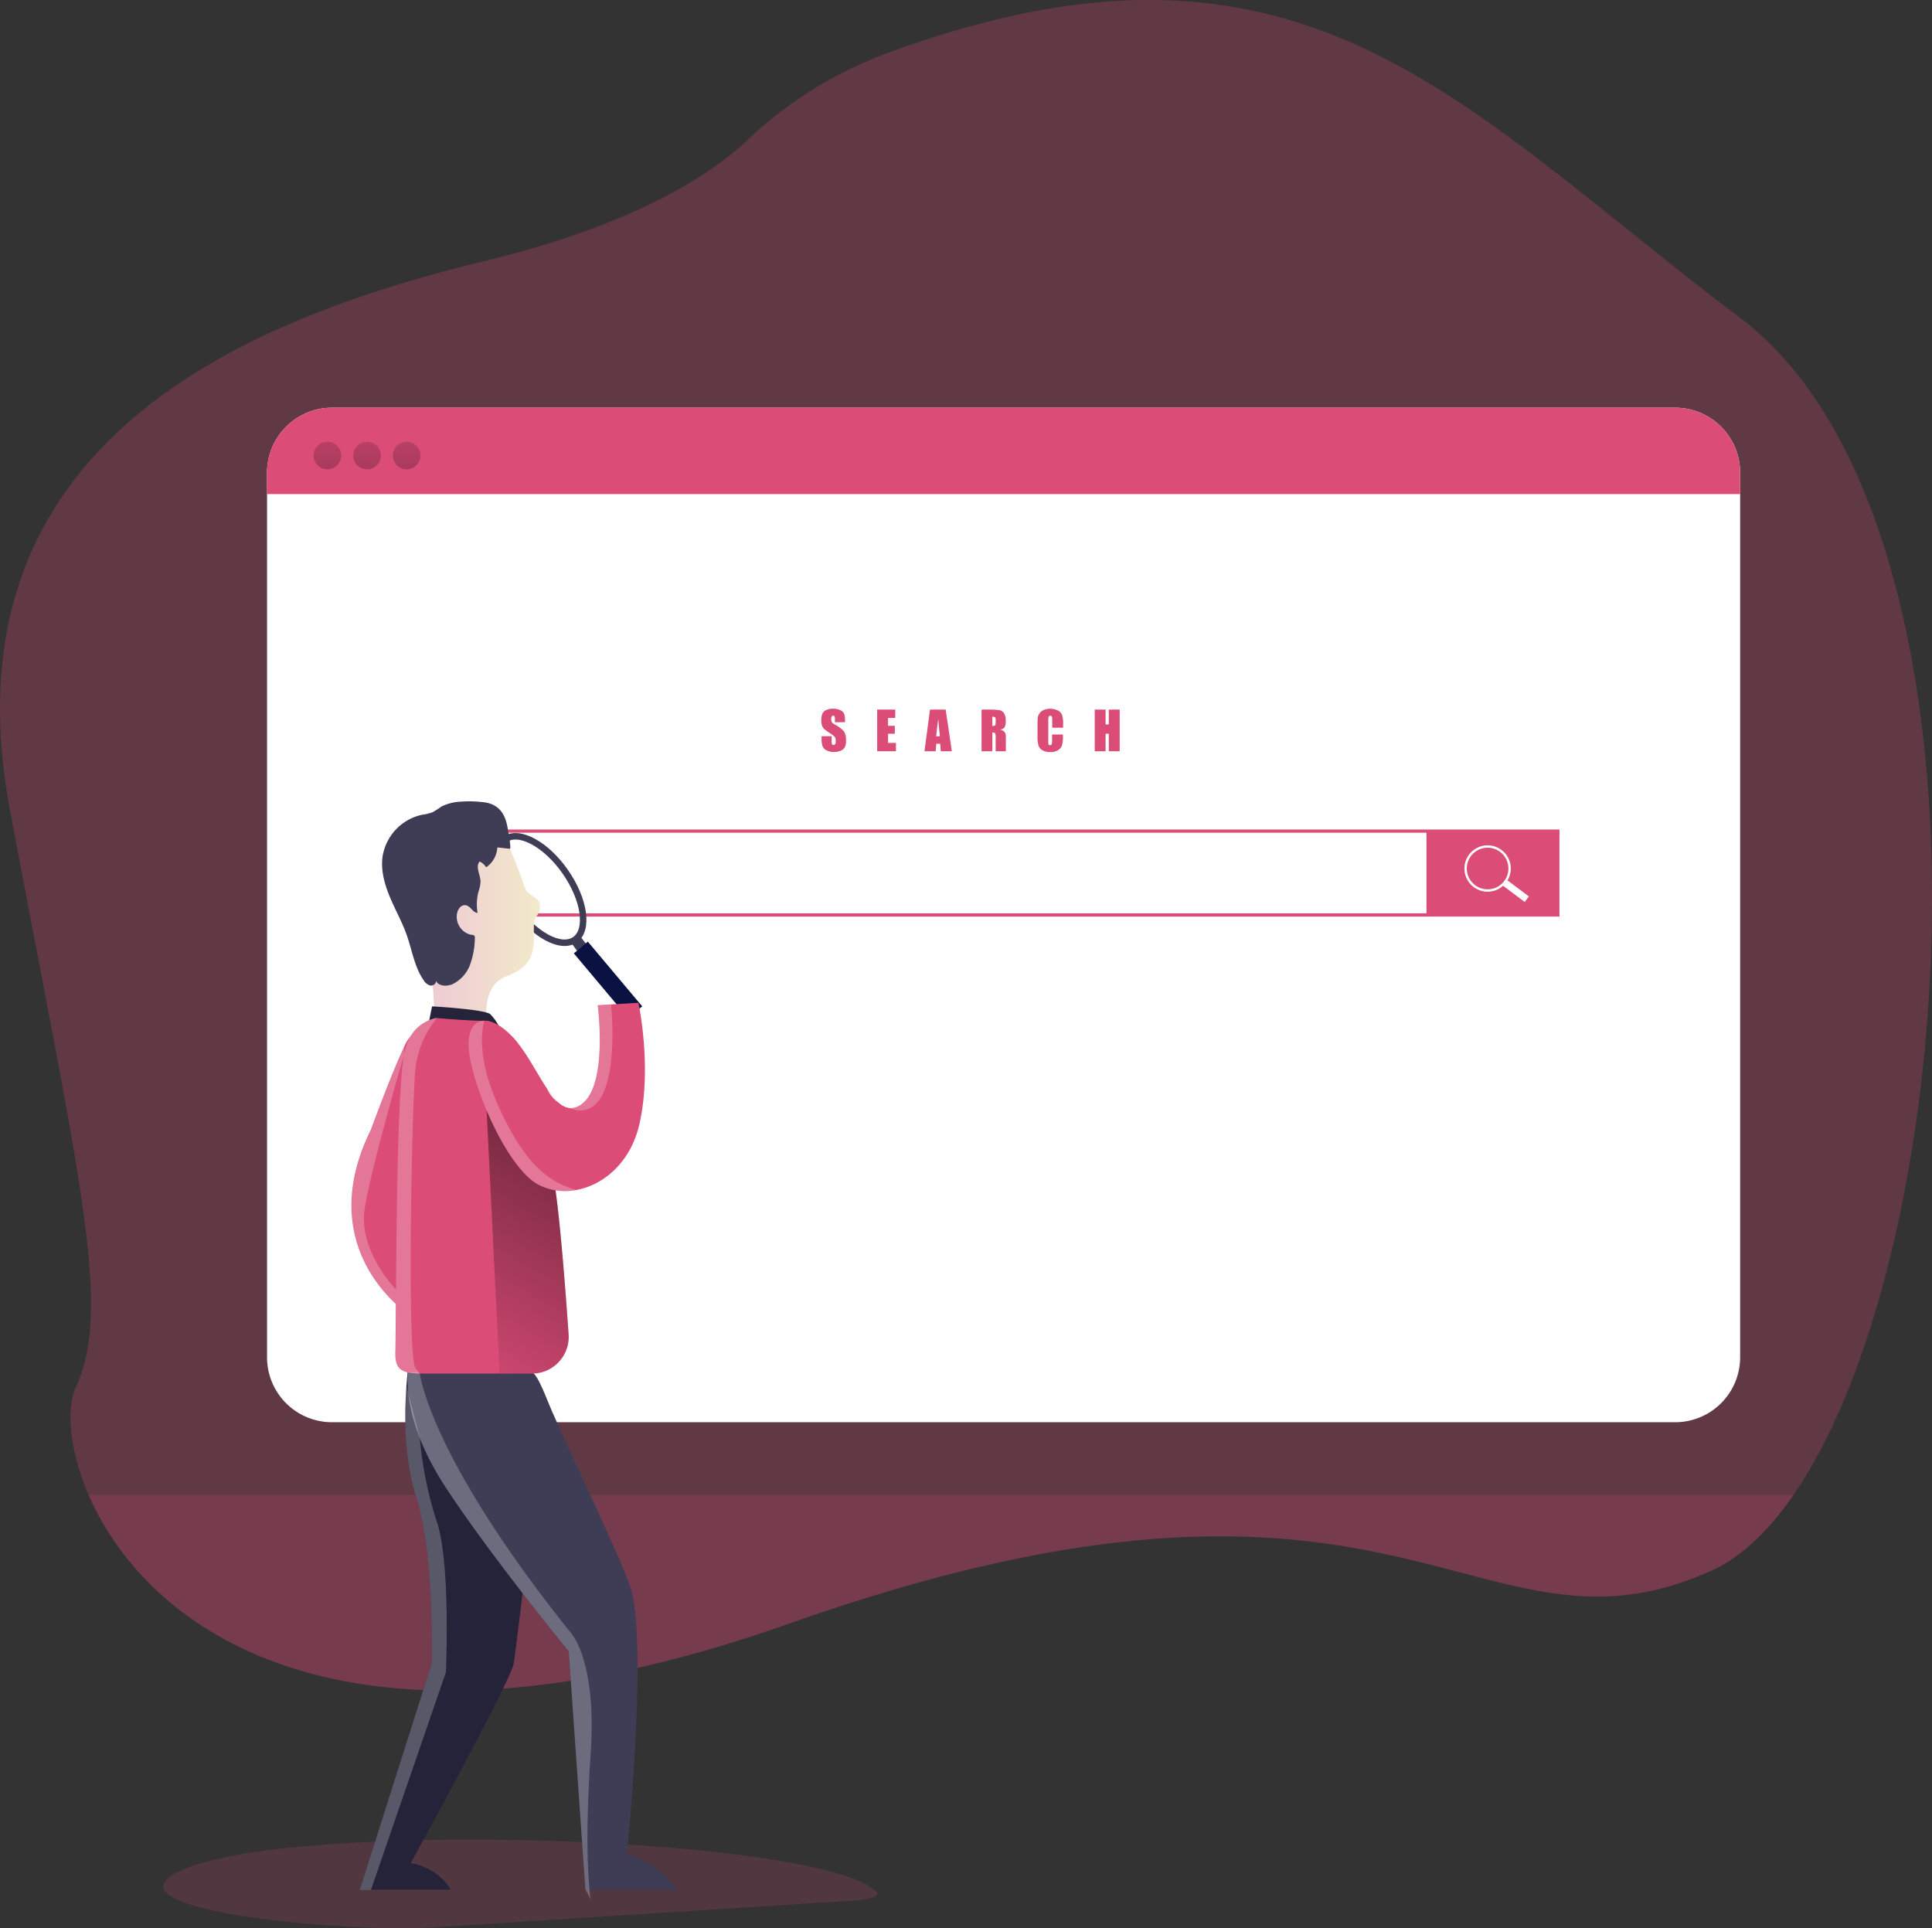 <svg id="Layer_1" data-name="Layer 1" xmlns="http://www.w3.org/2000/svg" xmlns:xlink="http://www.w3.org/1999/xlink" width="597.03" height="595.9" viewBox="0 0 597.03 595.9">
  <rect x="0" y="0" width="597.03" height="595.9" fill="#333333" stroke="none"/>
  <defs>
    <linearGradient id="linear-gradient" x1="101.66" y1="478.77" x2="99.41" y2="381.91" gradientTransform="matrix(1, 0, 0, -1, 0.01, 598)" gradientUnits="userSpaceOnUse">
      <stop offset="0" stop-opacity="0"/>
      <stop offset="0.91" stop-opacity="0.8"/>
      <stop offset="1"/>
    </linearGradient>
    <linearGradient id="linear-gradient-2" x1="113.9" y1="478.49" x2="111.65" y2="381.63" gradientTransform="matrix(1, 0, 0, -1, 0.01, 598)" gradientUnits="userSpaceOnUse">
      <stop offset="0" stop-opacity="0"/>
      <stop offset="0.91" stop-opacity="0.8"/>
      <stop offset="1"/>
    </linearGradient>
    <linearGradient id="linear-gradient-3" x1="126.14" y1="478.2" x2="123.89" y2="381.35" gradientTransform="matrix(1, 0, 0, -1, 0.01, 598)" gradientUnits="userSpaceOnUse">
      <stop offset="0" stop-opacity="0"/>
      <stop offset="0.91" stop-opacity="0.8"/>
      <stop offset="1"/>
    </linearGradient>
    <linearGradient id="linear-gradient-4" x1="231.92" y1="461.64" x2="272.9" y2="461.64" gradientTransform="translate(-106.02 -172.55)" gradientUnits="userSpaceOnUse">
      <stop offset="0" stop-color="#ecc4d7"/>
      <stop offset="0.42" stop-color="#efd4d1"/>
      <stop offset="1" stop-color="#f2eac9"/>
    </linearGradient>
    <linearGradient id="linear-gradient-5" x1="135.15" y1="169.68" x2="214.55" y2="308.2" gradientTransform="matrix(1, 0, 0, -1, 0.01, 598)" gradientUnits="userSpaceOnUse">
      <stop offset="0" stop-opacity="0"/>
      <stop offset="0.91" stop-opacity="0.8"/>
      <stop offset="1"/>
    </linearGradient>
    <linearGradient id="linear-gradient-6" x1="428.12" y1="331.96" x2="447.3" y2="331.96" gradientTransform="translate(-289.11 29.28) rotate(-7.48)">
      <stop offset="0" stop-opacity="0"/>
      <stop offset="0.91" stop-opacity="0.8"/>
      <stop offset="1"/>
    </linearGradient>
  </defs>
  <title>web_searching</title>
  <path d="M55.43,578.29c-24.94,12.07,51,19.11,78.61,17.34l121.22-7.74c5.24-.33,19.15-.48,15.07-3.8C249.45,567.09,88.34,562.35,55.43,578.29Z" transform="translate(0 0)" fill="#db4c77" opacity="0.18" style="isolation: isolate"/>
  <path d="M554.22,462c-7.75,11.24-16.35,19.4-25.65,23.54-73.32,32.61-94.71-51-284.86,16.27a417.88,417.88,0,0,1-45.07,13.28C90.74,539.94,42.51,496.93,27.38,462c-6.15-14.18-6.85-27-3.87-33.49,11.26-24.4,1-64.18-20.43-178.18S76.4,98.5,150.08,80.59c47.22-11.47,70.22-27.23,80.65-37.07a125.59,125.59,0,0,1,42.11-26.58c106-39.55,157.48-4,220.66,46.42,13.95,11.09,28.48,23,44.23,34.86C620.44,160.63,607.63,384.52,554.22,462Z" transform="translate(0 0)" fill="#db4c77" opacity="0.27" style="isolation: isolate"/>
  <path d="M554.22,462c-7.75,11.24-16.35,19.4-25.65,23.54-73.32,32.61-94.71-51-284.86,16.27C103.82,551.24,44.48,501.45,27.38,462Z" transform="translate(0 0)" fill="#db4c77" opacity="0.18" style="isolation: isolate"/>
  <path d="M537.74,146.08V419.45a20.08,20.08,0,0,1-20.08,20.08h-415a20.08,20.08,0,0,1-20.14-20V146.08A20.09,20.09,0,0,1,102.6,126H517.65a20.08,20.08,0,0,1,20.09,20.07h0Z" transform="translate(0 0)" fill="#fff"/>
  <path d="M158.78,514c-.83,5.35-31.86,61.78-31.86,61.78,9.07,1.64,12.37,8.24,12.37,8.24h-28.1l22.23-70s1-33.46-4.83-51.59c-3.84-12.09-3.61-26.1-3-34.1.29-4,.66-6.48.66-6.48l41.47,18.74S159.61,508.67,158.78,514Z" transform="translate(0 0)" fill="#25233a"/>
  <path d="M209.35,584.05H180.88v-.15l-5.14-73.58S151.68,481,137.68,459.61s-11.6-35.52-11.6-35.52h38.3c1.94.78,4.56,8.38,6.25,12.19,7.13,16.16,23.31,49.59,24.73,56,4.55,20.25-1.67,81.11-1.67,81.11C202.35,574.16,209.35,584.05,209.35,584.05Z" transform="translate(0 0)" fill="#3f3d56"/>
  <path d="M441.81,283.26H137.55V256.35H441.81Zm-303.26-1H440.81V257.35H138.55Z" transform="translate(0 0)" fill="#db4c77"/>
  <rect x="441.8" y="256.36" width="40.1" height="26.9" fill="#db4c77"/>
  <circle cx="459.7" cy="268.41" r="6.8" fill="none" stroke="#fff" stroke-miterlimit="10" stroke-width="0.73"/>
  <rect x="467.19" y="270.8" width="2.15" height="8.86" transform="translate(-32.95 484.53) rotate(-53.11)" fill="#fff"/>
  <path d="M537.74,146.08v6.62H82.51v-6.62A20.09,20.09,0,0,1,102.6,126H517.65a20.08,20.08,0,0,1,20.09,20.07h0Z" transform="translate(0 0)" fill="#db4c77"/>
  <path d="M105.43,140.78a4.26,4.26,0,1,1-4.26-4.26h0a4.25,4.25,0,0,1,4.26,4.24h0Z" transform="translate(0 0)" fill="url(#linear-gradient)"/>
  <path d="M117.68,140.78a4.26,4.26,0,1,1-4.26-4.26h0a4.25,4.25,0,0,1,4.26,4.24h0Z" transform="translate(0 0)" fill="url(#linear-gradient-2)"/>
  <path d="M129.92,140.78a4.26,4.26,0,1,1-4.26-4.26h0a4.25,4.25,0,0,1,4.26,4.24h0Z" transform="translate(0 0)" fill="url(#linear-gradient-3)"/>
  <path d="M135.19,389.16l-9.32,16.69a31.26,31.26,0,0,1-3.52-2.87c-7.25-6.67-22-24.92-7.76-53.79,0,0,6.55-17.85,10.23-25.49a11.46,11.46,0,0,1,2-3.34C129,318.85,135.19,389.16,135.19,389.16Z" transform="translate(0 0)" fill="#db4c77"/>
  <ellipse cx="166.88" cy="274.9" rx="9.54" ry="18.9" transform="translate(-127.11 144.56) rotate(-34.83)" fill="none" stroke="#3f3d56" stroke-miterlimit="10" stroke-width="2"/>
  <polygon points="176.5 291.32 182.24 299.26 185.26 297 179.45 289.56 176.5 291.32" fill="#3f3d56"/>
  <rect x="185.06" y="289.75" width="5.65" height="26.12" transform="translate(-150.74 191.8) rotate(-40.03)" fill="#091240"/>
  <path d="M157.56,262.31s2.61,6,4.81,12.39c.58,1.65,3.83,2.7,4.3,4.31.92,3.18-1.52,4.18-1.64,6-.41,6.18,1.85,12.91-8.55,16.69-9.22,3.35-5.5,18.4-5.5,18.4s-11.81,5.22-17-1.37c0,0,1.93-19.78-6.31-36.81S141.76,246.1,157.56,262.31Z" transform="translate(0 0)" fill="url(#linear-gradient-4)"/>
  <path d="M132.52,315.89l1-4.88s16.35.9,18,2.44a14.87,14.87,0,0,1,2.75,3.88Z" transform="translate(0 0)" fill="#25233a"/>
  <path d="M164.38,424.5h-34.7c-5.4-.17-7.64-1.14-7.5-6.47.26-9.73,0-76.87,2.61-92,1.59-9.31,8.42-11.11,9.93-11.4H135s10.34.89,14.63.83c4.57-.07,10.16,6.63,10.16,6.63s3.56,13.79,6.74,25.52c1.55,5.74,3,11,3.92,13.89,1.92,6.13,4.11,34.38,5.27,50.91a11.36,11.36,0,0,1-10.58,12.07h0Z" transform="translate(0 0)" fill="#db4c77"/>
  <path d="M164.38,424.5h-10l-4-81.38,16.15,4.44c1.55,5.74,3,11,3.92,13.89,1.92,6.13,4.11,34.38,5.27,50.91a11.34,11.34,0,0,1-10.51,12.11h0Z" transform="translate(0 0)" fill="url(#linear-gradient-5)"/>
  <path d="M157.56,262.31l-3.87-.42a8,8,0,0,1-3.46,6.15,4.83,4.83,0,0,0-2-1.8c-1.42,1.65.24,4.1.27,6.26a11.45,11.45,0,0,1-.62,3,15.67,15.67,0,0,0-.3,6.64c-1.46-.11-2.15-2.07-3.57-2.36s-2.37,1-2.72,2.23a5.72,5.72,0,0,0,4.25,6.87h.2c.33.05.72.1.9.38a1.09,1.09,0,0,1,.1.64,25.62,25.62,0,0,1-1.46,8.18,10.85,10.85,0,0,1-5.43,6.06c-1.75.77-4.2.71-5.16-1,.15.89-.93,1.6-1.82,1.41a3.61,3.61,0,0,1-2-1.68c-2.8-4.08-3.52-9.17-5.16-13.84-1.43-4.08-3.59-7.87-5.25-11.87s-2.86-8.35-2.21-12.62a15.72,15.72,0,0,1,12.12-12.73,15.56,15.56,0,0,0,3.36-.82,32.26,32.26,0,0,0,2.72-1.75,14.89,14.89,0,0,1,6-1.5,35.4,35.4,0,0,1,6.51.13c8,.61,7.69,8.23,8.27,9.87C157.27,258.16,158,262.36,157.56,262.31Z" transform="translate(0 0)" fill="#3f3d56"/>
  <path d="M184.14,292.63a6.1,6.1,0,0,1,.55-2.22,2,2,0,0,1,1.85-1.14c1,.11,1.56,1.07,2,1.93.64,1.22,1.27,2.44,1.9,3.67,1.45-.67,3.1.49,4,1.82s1.41,2.94,2.68,3.89a4.52,4.52,0,0,1,1.06.89,2.88,2.88,0,0,1,.29,1.91l-.21,2.58c-.13,1.68-.34,3.53-1.56,4.71a7.2,7.2,0,0,1-4,1.5,11.79,11.79,0,0,1-3.84.15,10.94,10.94,0,0,1-4.7-2.59c-1.93-1.56-7.2-6.66-3.75-8.69,1.34-.79,2.07.12,3-1.44S184,294.38,184.14,292.63Z" transform="translate(0 0)" fill="url(#linear-gradient-6)"/>
  <path d="M197.61,347.32c-2.72,12-11.18,19-19.71,20.47a17.91,17.91,0,0,1-11.36-1.59c-10.8-5.58-22.33-34.92-21.75-44.2.28-4.44,2.18-6.51,4.82-6.56,2.88-.07,6.65,2.28,10.16,6.6s6.4,10.13,9.32,14.46a21.35,21.35,0,0,0,3.66,4.38,6.33,6.33,0,0,0,3,1.53,5.38,5.38,0,0,0,4.17-1.33c8-6.19,4.78-30.43,4.78-30.43l4.13-.24,8.46-.5S201.58,329.7,197.61,347.32Z" transform="translate(0 0)" fill="#db4c77"/>
  <path d="M261.14,223.19H258v-1a1.76,1.76,0,0,0-.12-.85.42.42,0,0,0-.4-.18.5.5,0,0,0-.46.24,1.49,1.49,0,0,0-.15.75,2.3,2.3,0,0,0,.17,1,2.66,2.66,0,0,0,1,.79,9.46,9.46,0,0,1,2.81,2.17,5.05,5.05,0,0,1,.58,2.75,4.73,4.73,0,0,1-.32,2,2.51,2.51,0,0,1-1.24,1.1,5.14,5.14,0,0,1-2.15.44,4.8,4.8,0,0,1-2.29-.51,2.55,2.55,0,0,1-1.25-1.3,6.74,6.74,0,0,1-.29-2.23v-.84H257v1.56a2,2,0,0,0,.13.93.49.49,0,0,0,.46.21.56.56,0,0,0,.5-.26,1.5,1.5,0,0,0,.16-.78,2.42,2.42,0,0,0-.31-1.49,9.93,9.93,0,0,0-1.56-1.17,13.9,13.9,0,0,1-1.65-1.2,2.74,2.74,0,0,1-.68-1,6.11,6.11,0,0,1,.11-3.85,2.59,2.59,0,0,1,1.22-1.07,5,5,0,0,1,2-.38,5.29,5.29,0,0,1,2.22.42,2.35,2.35,0,0,1,1.22,1.06,5.71,5.71,0,0,1,.3,2.17Z" transform="translate(0 0)" fill="#db4c77"/>
  <path d="M271.07,219.3h5.58v2.57h-2.23v2.44h2.09v2.45h-2.09v2.83h2.45v2.58h-5.8Z" transform="translate(0 0)" fill="#db4c77"/>
  <path d="M292.23,219.3l1.91,12.87h-3.42l-.18-2.32h-1.2l-.2,2.32h-3.46l1.71-12.87Zm-1.78,8.27q-.26-2.19-.51-5.4-.51,3.69-.64,5.4Z" transform="translate(0 0)" fill="#db4c77"/>
  <path d="M303.32,219.3h2.37a19,19,0,0,1,3.2.18,2.19,2.19,0,0,1,1.37.93,4.28,4.28,0,0,1,.53,2.4,3.83,3.83,0,0,1-.37,2,2,2,0,0,1-1.44.64,2.54,2.54,0,0,1,1.34.66,2.05,2.05,0,0,1,.43.76,13.42,13.42,0,0,1,.08,1.9v3.4h-3.15v-4.28a2.94,2.94,0,0,0-.16-1.28c-.11-.16-.4-.25-.86-.25v5.81h-3.34Zm3.34,2.2v2.86a1.55,1.55,0,0,0,.79-.15c.16-.11.23-.44.23-1v-.76a1,1,0,0,0-.22-.8A1.23,1.23,0,0,0,306.66,221.5Z" transform="translate(0 0)" fill="#db4c77"/>
  <path d="M328.51,224.9h-3.35v-2.24a3.77,3.77,0,0,0-.11-1.21.46.46,0,0,0-.47-.24.51.51,0,0,0-.53.29,4.92,4.92,0,0,0-.11,1.27v6A4.6,4.6,0,0,0,324,230a.49.49,0,0,0,.5.29.47.47,0,0,0,.5-.29,4.39,4.39,0,0,0,.12-1.35V227h3.35v.5a9.63,9.63,0,0,1-.29,2.83A2.84,2.84,0,0,1,327,231.8a4.29,4.29,0,0,1-2.39.63,4.85,4.85,0,0,1-2.42-.54,2.51,2.51,0,0,1-1.26-1.47,9.65,9.65,0,0,1-.31-2.83v-3.76a18.17,18.17,0,0,1,.09-2.09,3,3,0,0,1,.57-1.34,3.15,3.15,0,0,1,1.31-1,5.37,5.37,0,0,1,4.37.2,2.73,2.73,0,0,1,1.26,1.42,8.51,8.51,0,0,1,.31,2.66Z" transform="translate(0 0)" fill="#db4c77"/>
  <path d="M346,219.3v12.87h-3.35v-5.41h-1v5.41h-3.35V219.3h3.35v4.6h1v-4.6Z" transform="translate(0 0)" fill="#db4c77"/>
  <path d="M128.45,422.92a12.44,12.44,0,0,1,1.26,1.54c-5.4-.16-7.64-1.13-7.5-6.46.26-9.73,0-76.87,2.61-92,1.59-9.31,8.42-11.11,9.93-11.4H135a30.81,30.81,0,0,0-6.53,14.9C127.29,338.28,125.67,420,128.45,422.92Z" transform="translate(0 0)" fill="#fff" opacity="0.24" style="isolation: isolate"/>
  <path d="M177.9,367.79a17.91,17.91,0,0,1-11.36-1.59c-10.8-5.58-22.33-34.92-21.75-44.2.28-4.44,2.18-6.51,4.82-6.56,0,1-4.33,11.84,8.71,34.88C167.12,365.88,175.59,366.53,177.9,367.79Z" transform="translate(0 0)" fill="#fff" opacity="0.24" style="isolation: isolate"/>
  <path d="M172.75,340.88a10.07,10.07,0,0,1-3.66-4.38A21.35,21.35,0,0,0,172.75,340.88Z" transform="translate(0 0)" fill="#fff"/>
  <path d="M175.76,342.45a5.38,5.38,0,0,0,4.17-1.33c8-6.19,4.78-30.43,4.78-30.43l4.13-.24S192.9,348.79,175.76,342.45Z" transform="translate(0 0)" fill="#fff" opacity="0.24" style="isolation: isolate"/>
  <path d="M112.7,373.45c-2.08,13.2,9.69,25.08,9.69,25.08V403c-7.25-6.67-22-24.92-7.76-53.79,0,0,6.55-17.85,10.23-25.49V326S114.79,360.28,112.7,373.45Z" transform="translate(0 0)" fill="#fff" opacity="0.24" style="isolation: isolate"/>
  <path d="M182.19,584.05a15.44,15.44,0,0,0,.44,3.1l-1.65-3.1-.08-.15-5.14-73.58S151.7,481,137.7,459.61s-11.6-35.52-11.6-35.52h2.79a6.42,6.42,0,0,1,.85.37s2.77,25.27,46.21,79.6c0,0,8.56,7.88,6.59,37.75C180.76,568.32,181.81,579.45,182.19,584.05Z" transform="translate(0 0)" fill="#fff" opacity="0.24" style="isolation: isolate"/>
  <path d="M137.79,516.81l-23.16,67.24h-3.44l22.23-70s1-33.46-4.83-51.59c-3.84-12.09-3.61-26.1-3-34.1l4.14,16a116.3,116.3,0,0,0,5.25,25.9C139.33,483,137.79,516.81,137.79,516.81Z" transform="translate(0 0)" fill="#fff" opacity="0.24" style="isolation: isolate"/>
</svg>
